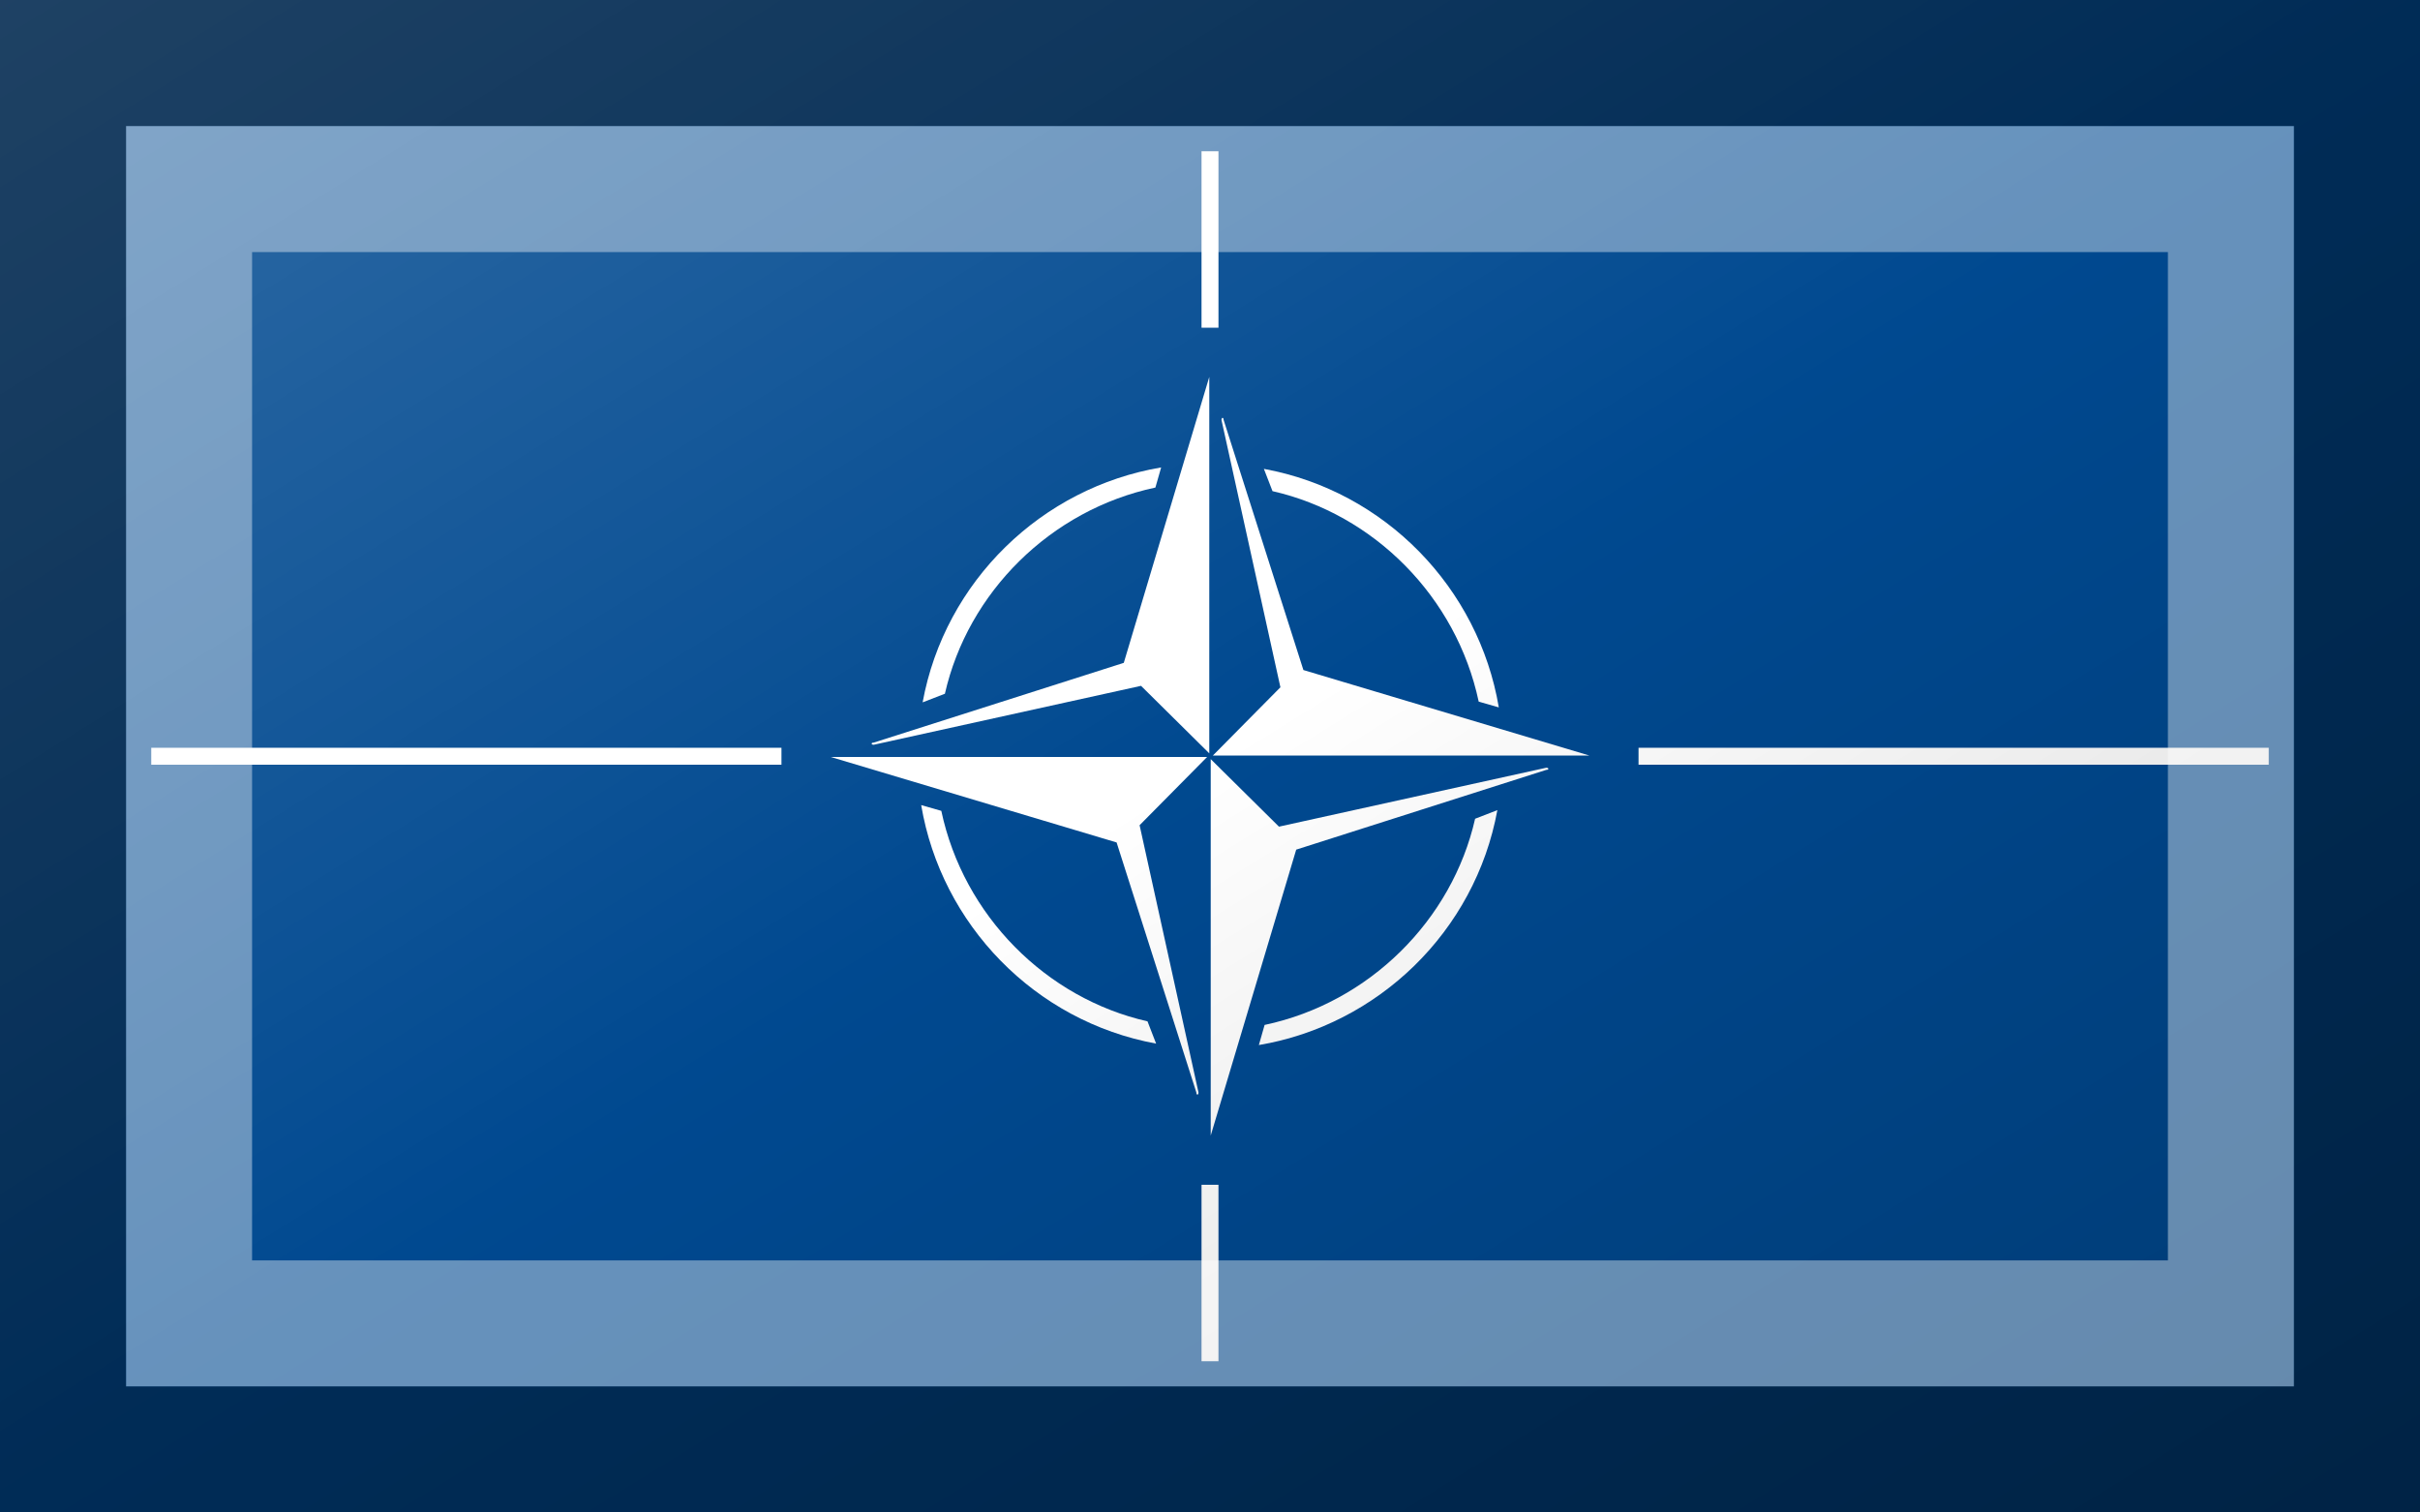 <?xml version="1.0"?>
<svg xmlns="http://www.w3.org/2000/svg" xmlns:xlink="http://www.w3.org/1999/xlink" version="1.1" width="576" height="360" viewBox="0 0 576 360">
<!-- Generated by Kreative Vexillo v1.0 -->
<style>
.blue{fill:rgb(0,73,144);}
.white{fill:rgb(255,255,255);}
</style>
<defs>
<path id="compass" d="M 0.001 0.528 V 0.004 L 0.096 0.098 L 0.468 0.016 C 0.472 0.016 0.472 0.019 0.468 0.019 L 0.12 0.13 L 0.001 0.528 Z M 0.068 0.402 C 0.234 0.374 0.369 0.244 0.4 0.075 L 0.369 0.087 C 0.337 0.228 0.222 0.343 0.076 0.374 L 0.068 0.402 Z"/>
<linearGradient id="glaze" x1="0%" y1="0%" x2="100%" y2="100%">
<stop offset="0%" stop-color="rgb(255,255,255)" stop-opacity="0.2"/>
<stop offset="49.999%" stop-color="rgb(255,255,255)" stop-opacity="0.0"/>
<stop offset="50.001%" stop-color="rgb(0,0,0)" stop-opacity="0.0"/>
<stop offset="100%" stop-color="rgb(0,0,0)" stop-opacity="0.2"/>
</linearGradient>
</defs>
<g>
<rect x="0" y="0" width="576" height="360" class="blue"/>
<use xlink:href="#compass" transform="translate(288 180) scale(171 171) rotate(0)" class="white"/>
<use xlink:href="#compass" transform="translate(288 180) scale(171 171) rotate(90)" class="white"/>
<use xlink:href="#compass" transform="translate(288 180) scale(171 171) rotate(180)" class="white"/>
<use xlink:href="#compass" transform="translate(288 180) scale(171 171) rotate(270)" class="white"/>
<path d="M 285.984 78 L 285.984 78 L 285.984 36 L 290.016 36 L 290.016 78 Z" class="white"/>
<path d="M 290.016 282 L 290.016 282 L 290.016 324 L 285.984 324 L 285.984 282 Z" class="white"/>
<path d="M 186 182.016 L 186 182.016 L 36 182.016 L 36 177.984 L 186 177.984 Z" class="white"/>
<path d="M 390 177.984 L 390 177.984 L 540 177.984 L 540 182.016 L 390 182.016 Z" class="white"/>
</g>
<g>
<rect x="0" y="0" width="576" height="360" fill="url(#glaze)"/>
<path d="M 30 30 L 546 30 L 546 330 L 30 330 Z M 60 60 L 60 300 L 516 300 L 516 60 Z" fill="rgb(255,255,255)" opacity="0.4"/>
<path d="M 0 0 L 576 0 L 576 360 L 0 360 Z M 30 30 L 30 330 L 546 330 L 546 30 Z" fill="rgb(0,0,0)" opacity="0.4"/>
</g>
</svg>
